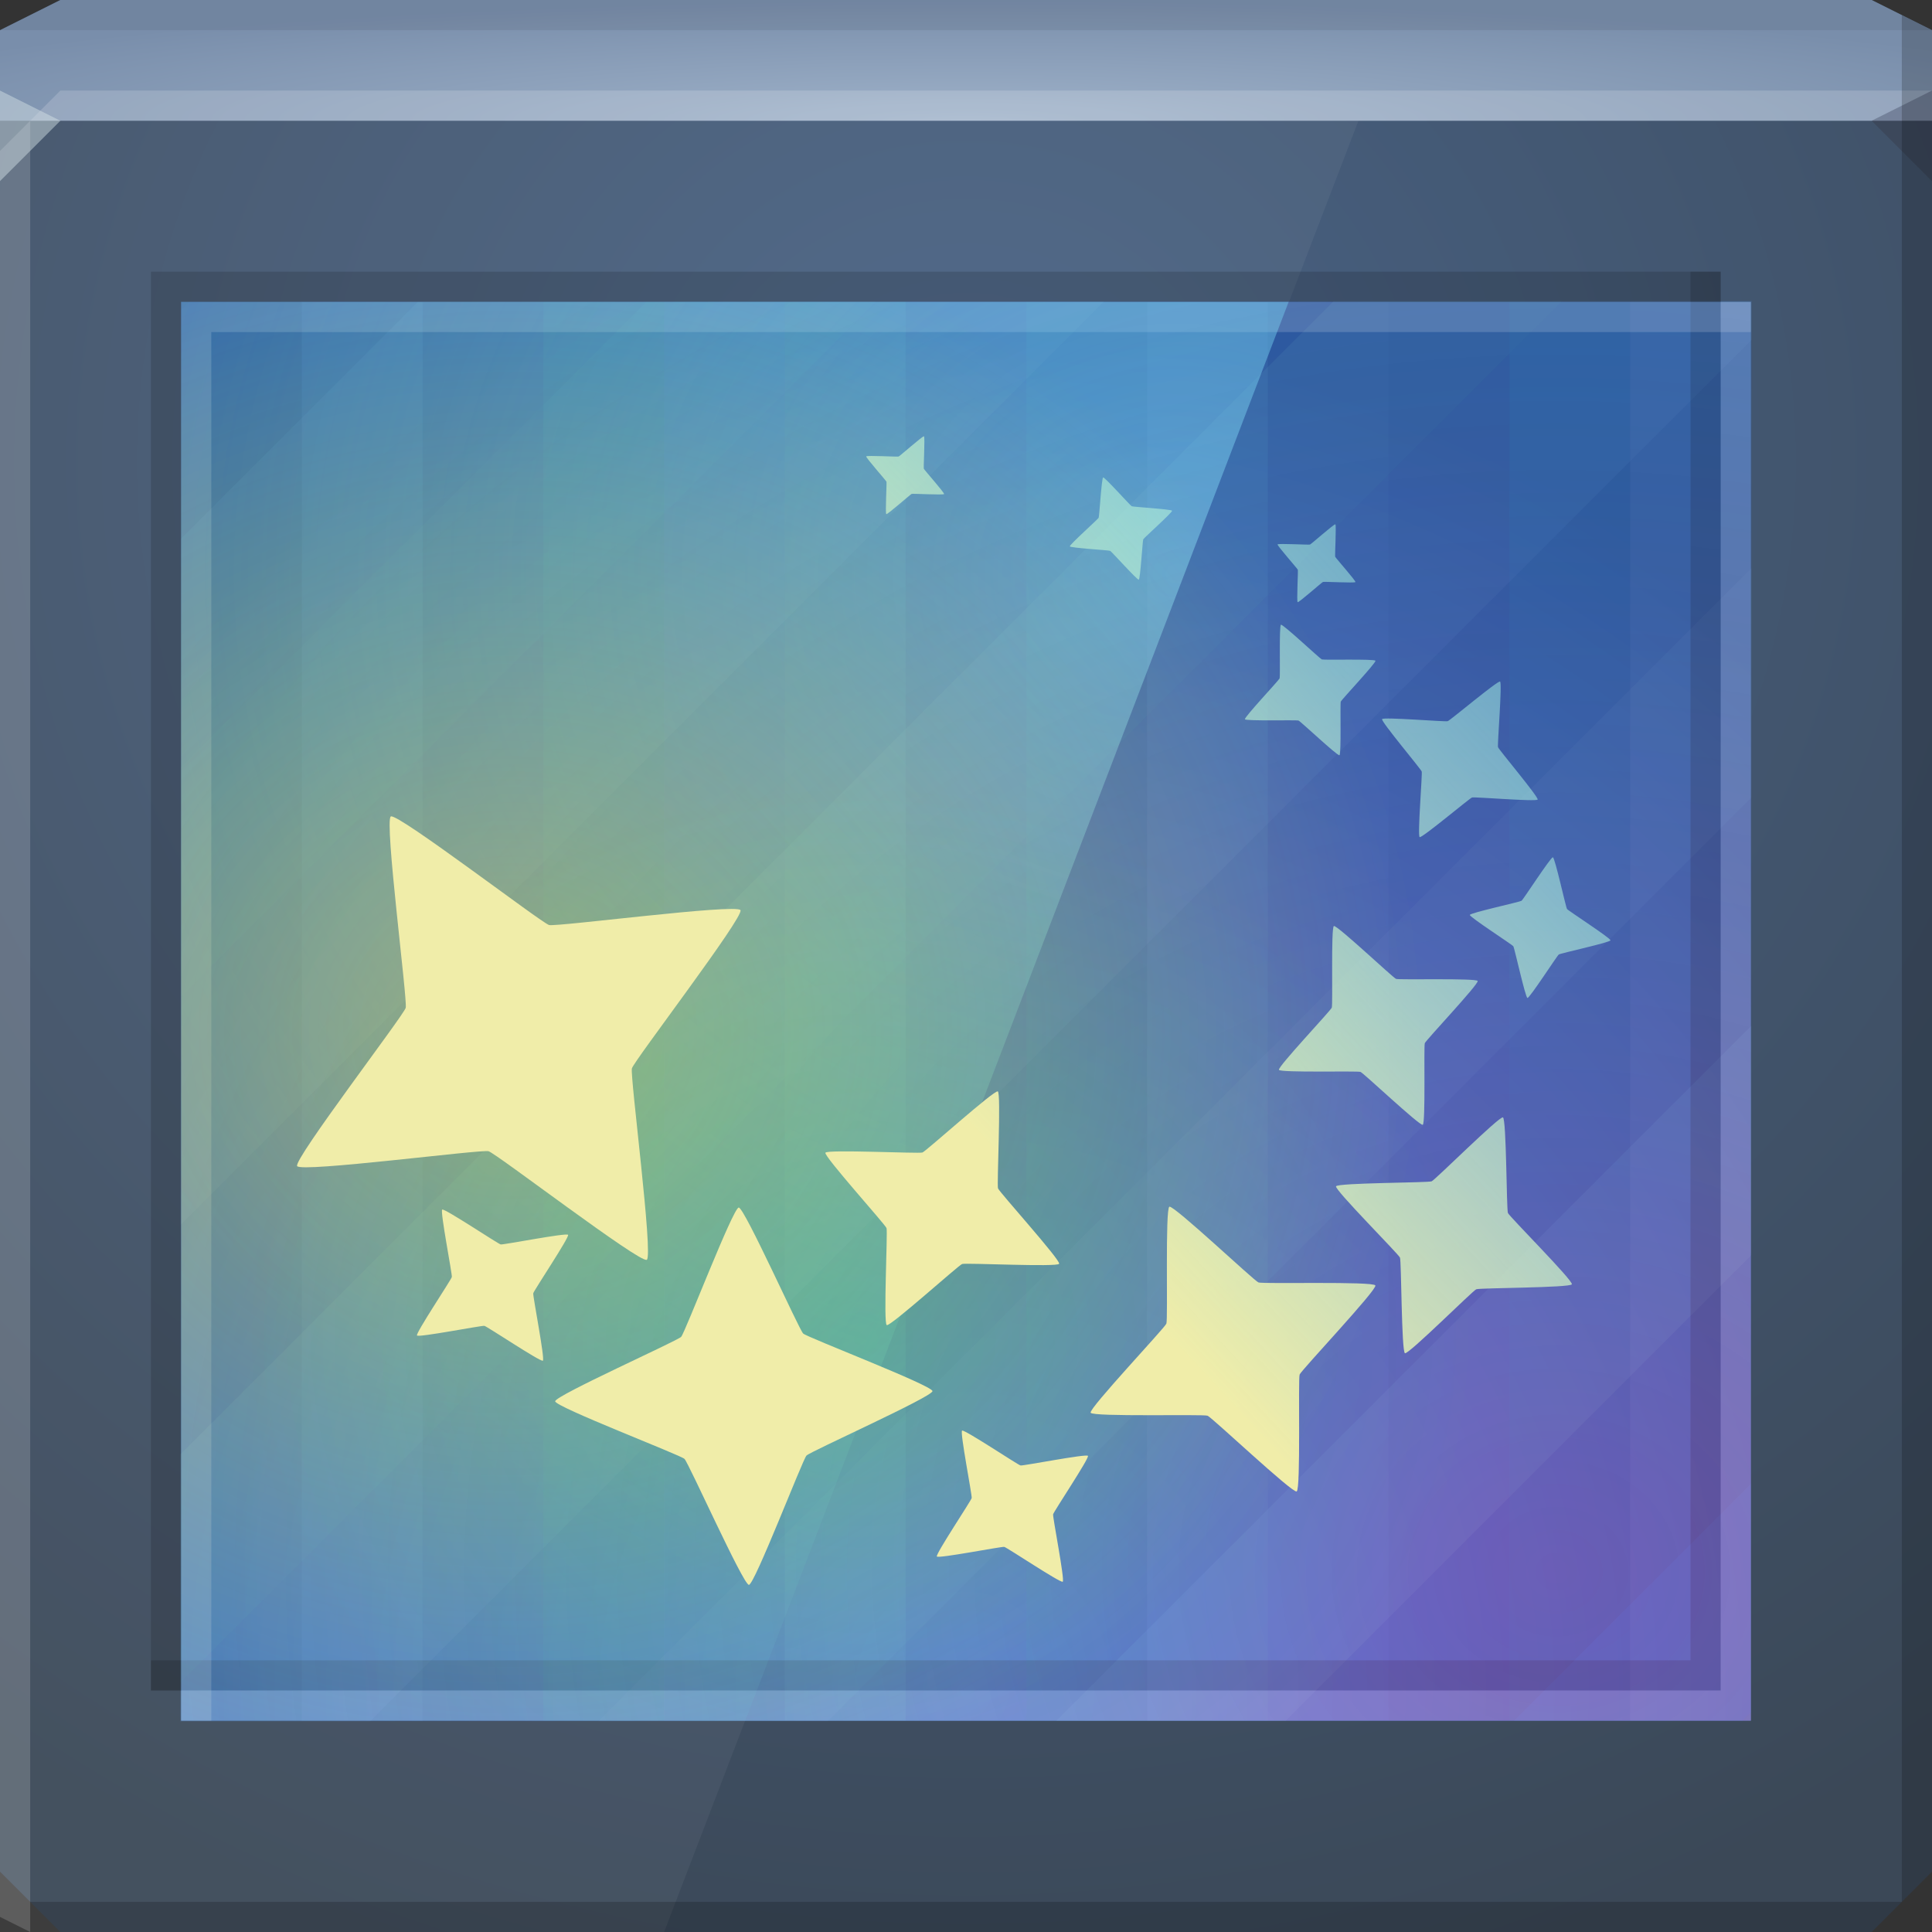<?xml version="1.0" encoding="UTF-8" standalone="no"?>
<!-- Created with Inkscape (http://www.inkscape.org/) -->

<svg
   xmlns:dc="http://purl.org/dc/elements/1.1/"
   xmlns:cc="http://creativecommons.org/ns#"
   xmlns:rdf="http://www.w3.org/1999/02/22-rdf-syntax-ns#"
   xmlns:svg="http://www.w3.org/2000/svg"
   xmlns="http://www.w3.org/2000/svg"
   xmlns:xlink="http://www.w3.org/1999/xlink"
   xmlns:sodipodi="http://sodipodi.sourceforge.net/DTD/sodipodi-0.dtd"
   xmlns:inkscape="http://www.inkscape.org/namespaces/inkscape"
   id="svg13094"
   height="64"
   width="64"
   version="1.1"
   inkscape:version="0.48.3.1 r9886"
   sodipodi:docname="preferences-desktop-effetcs.svg"
   inkscape:export-filename="folder.png"
   inkscape:export-xdpi="90"
   inkscape:export-ydpi="90">
  <rect width="100%" height="100%" fill="#333333" stroke="none"/>
  <sodipodi:namedview
     pagecolor="#ffffff"
     bordercolor="#666666"
     borderopacity="1"
     objecttolerance="10"
     gridtolerance="10"
     guidetolerance="10"
     inkscape:pageopacity="0"
     inkscape:pageshadow="2"
     inkscape:window-width="1920"
     inkscape:window-height="1023"
     id="namedview46"
     showgrid="true"
     inkscape:snap-bbox="true"
     inkscape:bbox-paths="true"
     inkscape:bbox-nodes="true"
     inkscape:snap-bbox-edge-midpoints="true"
     inkscape:snap-bbox-midpoints="true"
     inkscape:snap-nodes="true"
     inkscape:object-paths="true"
     inkscape:snap-intersection-paths="true"
     inkscape:object-nodes="true"
     inkscape:snap-smooth-nodes="true"
     inkscape:snap-midpoints="true"
     inkscape:snap-object-midpoints="true"
     inkscape:snap-center="true"
     fit-margin-top="0"
     fit-margin-left="0"
     fit-margin-right="0"
     fit-margin-bottom="0"
     inkscape:zoom="10.429825"
     inkscape:cx="34.360969"
     inkscape:cy="33.744872"
     inkscape:window-x="-10"
     inkscape:window-y="35"
     inkscape:window-maximized="1"
     inkscape:current-layer="svg13094"
     showguides="true"
     inkscape:guide-bbox="true"
     inkscape:snap-page="true"
     inkscape:snap-global="true">
    <inkscape:grid
       type="xygrid"
       id="grid3023"
       empspacing="5"
       visible="true"
       enabled="true"
       snapvisiblegridlinesonly="true"
       originx="-80px"
       originy="-75px" />
  </sodipodi:namedview>
  <defs
     id="defs11">
    <linearGradient
       id="linearGradient3866">
      <stop
         style="stop-color:#00ff4b;stop-opacity:0.204;"
         offset="0"
         id="stop3868" />
      <stop
         style="stop-color:#00ff4b;stop-opacity:0;"
         offset="1"
         id="stop3870" />
    </linearGradient>
    <linearGradient
       id="linearGradient3829">
      <stop
         style="stop-color:#ffe522;stop-opacity:0.421;"
         offset="0"
         id="stop3831" />
      <stop
         style="stop-color:#fffa28;stop-opacity:0;"
         offset="1"
         id="stop3833" />
    </linearGradient>
    <linearGradient
       id="linearGradient3815">
      <stop
         style="stop-color:#ff1582;stop-opacity:0.264;"
         offset="0"
         id="stop3817" />
      <stop
         style="stop-color:#725888;stop-opacity:0;"
         offset="1"
         id="stop3819" />
    </linearGradient>
    <linearGradient
       id="linearGradient3894">
      <stop
         style="stop-color:#f0eda9;stop-opacity:1;"
         offset="0"
         id="stop3896" />
      <stop
         style="stop-color:#8af9ff;stop-opacity:0.302;"
         offset="1"
         id="stop3898" />
    </linearGradient>
    <linearGradient
       id="linearGradient3818">
      <stop
         style="stop-color:#55a7ff;stop-opacity:1;"
         offset="0"
         id="stop3820" />
      <stop
         id="stop3863"
         offset="0.5"
         style="stop-color:#0981ff;stop-opacity:0.792;" />
      <stop
         style="stop-color:#0065ee;stop-opacity:1;"
         offset="1"
         id="stop3822" />
    </linearGradient>
    <linearGradient
       inkscape:collect="always"
       xlink:href="#linearGradient3894"
       id="linearGradient3928"
       x1="31.073"
       y1="74.972"
       x2="-14.444"
       y2="35.062"
       gradientUnits="userSpaceOnUse" />
    <linearGradient
       inkscape:collect="always"
       xlink:href="#linearGradient3894"
       id="linearGradient3930"
       x1="-19.672"
       y1="53.846"
       x2="79.081"
       y2="38.671"
       gradientUnits="userSpaceOnUse" />
    <linearGradient
       inkscape:collect="always"
       xlink:href="#linearGradient3894"
       id="linearGradient3932"
       x1="-49.701"
       y1="22.442"
       x2="49.052"
       y2="7.267"
       gradientUnits="userSpaceOnUse" />
    <linearGradient
       inkscape:collect="always"
       xlink:href="#linearGradient3894"
       id="linearGradient3934"
       x1="-11.591"
       y1="67.425"
       x2="35.644"
       y2="2.96"
       gradientUnits="userSpaceOnUse" />
    <linearGradient
       inkscape:collect="always"
       xlink:href="#linearGradient3894"
       id="linearGradient3936"
       x1="-8.844"
       y1="49.511"
       x2="-12.099"
       y2="15.769"
       gradientUnits="userSpaceOnUse" />
    <linearGradient
       inkscape:collect="always"
       xlink:href="#linearGradient3894"
       id="linearGradient3938"
       x1="-26.034"
       y1="66.365"
       x2="-18.865"
       y2="6.255"
       gradientUnits="userSpaceOnUse" />
    <linearGradient
       inkscape:collect="always"
       xlink:href="#linearGradient3894"
       id="linearGradient3940"
       x1="0.302"
       y1="71.878"
       x2="-8.48"
       y2="23.269"
       gradientUnits="userSpaceOnUse" />
    <linearGradient
       inkscape:collect="always"
       xlink:href="#linearGradient3894"
       id="linearGradient3942"
       x1="-10.083"
       y1="31.541"
       x2="16.055"
       y2="1.626"
       gradientUnits="userSpaceOnUse" />
    <linearGradient
       inkscape:collect="always"
       xlink:href="#linearGradient3894"
       id="linearGradient3944"
       x1="1.883"
       y1="23.537"
       x2="20.133"
       y2="2.649"
       gradientUnits="userSpaceOnUse" />
    <linearGradient
       inkscape:collect="always"
       xlink:href="#linearGradient3894"
       id="linearGradient3946"
       x1="-3.229"
       y1="25.923"
       x2="-33.36"
       y2="-10.955"
       gradientUnits="userSpaceOnUse" />
    <linearGradient
       inkscape:collect="always"
       xlink:href="#linearGradient3894"
       id="linearGradient3948"
       x1="-15.736"
       y1="50.761"
       x2="-45.867"
       y2="13.882"
       gradientUnits="userSpaceOnUse" />
    <linearGradient
       inkscape:collect="always"
       xlink:href="#linearGradient3894"
       id="linearGradient3950"
       x1="2.975"
       y1="36.651"
       x2="-1.885"
       y2="3.561"
       gradientUnits="userSpaceOnUse" />
    <linearGradient
       inkscape:collect="always"
       xlink:href="#linearGradient3894"
       id="linearGradient3952"
       x1="11.329"
       y1="25.643"
       x2="18.644"
       y2="3.918"
       gradientUnits="userSpaceOnUse" />
    <linearGradient
       inkscape:collect="always"
       xlink:href="#linearGradient3894"
       id="linearGradient3954"
       x1="21.95"
       y1="33.201"
       x2="34.322"
       y2="21.687"
       gradientUnits="userSpaceOnUse" />
    <radialGradient
       inkscape:collect="always"
       xlink:href="#linearGradient3815"
       id="radialGradient3827"
       gradientUnits="userSpaceOnUse"
       gradientTransform="matrix(2.187,0,0,1.976,-51.484,-42.359)"
       cx="47.111"
       cy="47.784"
       fx="47.111"
       fy="47.784"
       r="26" />
    <radialGradient
       inkscape:collect="always"
       xlink:href="#linearGradient3866"
       id="radialGradient3849"
       cx="-51.593"
       cy="15.864"
       fx="-51.593"
       fy="15.864"
       r="15.254"
       gradientTransform="matrix(1,0,0,0.818,1.627,-24.363)"
       gradientUnits="userSpaceOnUse" />
    <radialGradient
       inkscape:collect="always"
       xlink:href="#linearGradient3815"
       id="radialGradient3851"
       cx="-51.661"
       cy="45.898"
       fx="-51.661"
       fy="45.898"
       r="15.729"
       gradientTransform="matrix(1,0,0,0.841,0,7.32)"
       gradientUnits="userSpaceOnUse" />
    <radialGradient
       inkscape:collect="always"
       xlink:href="#linearGradient3818"
       id="radialGradient3853"
       cx="-51.39"
       cy="72.61"
       fx="-51.39"
       fy="72.61"
       r="15.322"
       gradientTransform="matrix(1,0,0,0.659,0,24.739)"
       gradientUnits="userSpaceOnUse" />
    <radialGradient
       inkscape:collect="always"
       xlink:href="#linearGradient3829"
       id="radialGradient3857"
       gradientUnits="userSpaceOnUse"
       gradientTransform="matrix(1.162,0,0,1.05,-11.28,-1.176)"
       cx="24.289"
       cy="33.654"
       fx="24.289"
       fy="33.654"
       r="26" />
    <radialGradient
       inkscape:collect="always"
       xlink:href="#linearGradient3866"
       id="radialGradient3872"
       cx="30.363"
       cy="43.063"
       fx="30.363"
       fy="43.063"
       r="26"
       gradientTransform="matrix(0.782,0,0,0.707,4.741,13.922)"
       gradientUnits="userSpaceOnUse" />
    <radialGradient
       inkscape:collect="always"
       xlink:href="#linearGradient3829"
       id="radialGradient3876"
       gradientUnits="userSpaceOnUse"
       gradientTransform="matrix(1,0,0,0.818,0,2.891)"
       cx="-51.593"
       cy="15.864"
       fx="-51.593"
       fy="15.864"
       r="15.254" />
    <radialGradient
       inkscape:collect="always"
       xlink:href="#linearGradient3889-2"
       id="radialGradient3895-4"
       cx="30.957"
       cy="26.079"
       fx="30.957"
       fy="26.079"
       r="18.344"
       gradientTransform="matrix(2.216,0,0,1.954,-29.611,-31.957)"
       gradientUnits="userSpaceOnUse" />
    <linearGradient
       id="linearGradient3889-2">
      <stop
         style="stop-color:#82e6ff;stop-opacity:0.493;"
         offset="0"
         id="stop3891-2" />
      <stop
         style="stop-color:#64dbff;stop-opacity:0.101;"
         offset="1"
         id="stop3893-3" />
    </linearGradient>
    <radialGradient
       r="26"
       fy="33.904"
       fx="58"
       cy="33.904"
       cx="58"
       gradientTransform="matrix(0,1.731,-1.631,0,87.295,-44.385)"
       gradientUnits="userSpaceOnUse"
       id="radialGradient3817-3"
       xlink:href="#linearGradient3818-1-1-1"
       inkscape:collect="always" />
    <linearGradient
       id="linearGradient3818-1-1-1">
      <stop
         style="stop-color:#569cff;stop-opacity:1;"
         offset="0"
         id="stop3820-2-9-1" />
      <stop
         style="stop-color:#265191;stop-opacity:1;"
         offset="1"
         id="stop3822-3-9-8" />
    </linearGradient>
    <radialGradient
       inkscape:collect="always"
       xlink:href="#linearGradient3849"
       id="radialGradient3855"
       cx="32"
       cy="34"
       fx="32"
       fy="34"
       r="32"
       gradientTransform="matrix(1.25,0,0,0.125,-8,-0.25)"
       gradientUnits="userSpaceOnUse" />
    <linearGradient
       id="linearGradient3849">
      <stop
         style="stop-color:#9fb2c9;stop-opacity:1;"
         offset="0"
         id="stop3851" />
      <stop
         style="stop-color:#798eab;stop-opacity:1;"
         offset="1"
         id="stop3853" />
    </linearGradient>
    <linearGradient
       id="linearGradient3933">
      <stop
         style="stop-color:#496386;stop-opacity:1;"
         offset="0"
         id="stop3935" />
      <stop
         style="stop-color:#3b4857;stop-opacity:1;"
         offset="1"
         id="stop3937" />
    </linearGradient>
    <radialGradient
       r="32"
       fy="34"
       fx="20.564"
       cy="34"
       cx="20.564"
       gradientTransform="matrix(6.25e-8,1.635,-1.718,6.5695734e-8,90.426,-18.314)"
       gradientUnits="userSpaceOnUse"
       id="radialGradient3425"
       xlink:href="#linearGradient3933"
       inkscape:collect="always" />
  </defs>
  <path
     sodipodi:nodetypes="ccccccccc"
     inkscape:connector-curvature="0"
     style="color:#000000;fill:url(#radialGradient3425);fill-opacity:1;fill-rule:nonzero;stroke:none;stroke-width:1;marker:none;visibility:visible;display:inline;overflow:visible;enable-background:accumulate"
     id="path3812"
     d="M 0,1 2,0 62,0 64,1 64,62 62,64 2,64 0,62 z" />
  <path
     d="M 0,1 2,0 62,0 64,1 64,4 0,4 z"
     id="path3029"
     style="color:#000000;fill:url(#radialGradient3855);fill-opacity:1;fill-rule:nonzero;stroke:none;stroke-width:1;marker:none;visibility:visible;display:inline;overflow:visible;enable-background:accumulate"
     inkscape:connector-curvature="0"
     sodipodi:nodetypes="ccccccc" />
  <path
     style="fill:#ffffff;fill-opacity:0.049;fill-rule:nonzero;stroke:none"
     d="M 0,4 45,4 22,64 0,64 z"
     id="rect5563"
     inkscape:connector-curvature="0"
     sodipodi:nodetypes="ccccc" />
  <path
     sodipodi:nodetypes="cccccccccc"
     inkscape:connector-curvature="0"
     id="path3864"
     d="M 2,3 1,4 62,4 64,3 z M 1,4 0,5 0,63.5 1,64 z"
     style="fill:#ffffff;fill-opacity:0.166;fill-rule:nonzero" />
  <path
     style="fill:#000000;fill-opacity:0.07;fill-rule:nonzero"
     d="M 2,0 0,1 64,1 62,0 z"
     id="path3807"
     inkscape:connector-curvature="0"
     sodipodi:nodetypes="ccccc" />
  <path
     d="M 64,6 62,4 64,3 z"
     id="path3028"
     style="fill:#1f0700;fill-opacity:0.138"
     inkscape:connector-curvature="0" />
  <path
     d="M 0,6 2,4 0,3 z"
     id="path3028-6"
     style="fill:#d4e1e5;fill-opacity:0.466"
     inkscape:connector-curvature="0" />
  <path
     inkscape:connector-curvature="0"
     style="fill:#000000;fill-opacity:0.194;fill-rule:nonzero"
     id="path3800"
     d="M 63,0.5 63,63 1,63 2,64 62,64 64,62 64,1 z" />
  <g
     id="g3132">
    <path
       sodipodi:nodetypes="ccccc"
       inkscape:connector-curvature="0"
       id="rect3776-0"
       d="m 6,10 52,0 0,47 -52,0 z"
       style="color:#000000;fill:url(#radialGradient3817-3);fill-opacity:1;fill-rule:nonzero;stroke:none;stroke-width:1;marker:none;visibility:visible;display:inline;overflow:visible;enable-background:accumulate" />
    <g
       id="g3916"
       style="opacity:0.626">
      <rect
         style="color:#000000;fill:#2d61be;fill-opacity:0.247;fill-rule:nonzero;stroke:none;stroke-width:2;marker:none;visibility:visible;display:inline;overflow:visible;enable-background:accumulate"
         id="rect3898"
         width="4"
         height="47"
         x="6"
         y="10" />
      <rect
         style="color:#000000;fill:#2783bf;fill-opacity:0.345;fill-rule:nonzero;stroke:none;stroke-width:2;marker:none;visibility:visible;display:inline;overflow:visible;enable-background:accumulate"
         id="rect3906"
         width="4"
         height="47"
         x="-38"
         y="10"
         transform="scale(-1,1)" />
      <rect
         y="10"
         x="38"
         height="47"
         width="4"
         id="rect3894"
         style="color:#000000;fill:#46a2dd;fill-opacity:0.356;fill-rule:nonzero;stroke:none;stroke-width:2;marker:none;visibility:visible;display:inline;overflow:visible;enable-background:accumulate" />
      <rect
         y="10"
         x="-22"
         height="47"
         width="4"
         id="rect3900"
         style="color:#000000;fill:#2a82bc;fill-opacity:0.343;fill-rule:nonzero;stroke:none;stroke-width:2;marker:none;visibility:visible;display:inline;overflow:visible;enable-background:accumulate"
         transform="scale(-1,1)" />
      <rect
         y="10"
         x="22"
         height="47"
         width="4"
         id="rect3908"
         style="color:#000000;fill:#327ad1;fill-opacity:0.411;fill-rule:nonzero;stroke:none;stroke-width:2;marker:none;visibility:visible;display:inline;overflow:visible;enable-background:accumulate" />
      <rect
         y="10"
         x="-54"
         height="47"
         width="4"
         id="rect3914"
         style="color:#000000;fill:#1e85c8;fill-opacity:0.345;fill-rule:nonzero;stroke:none;stroke-width:2;marker:none;visibility:visible;display:inline;overflow:visible;enable-background:accumulate"
         transform="scale(-1,1)" />
      <rect
         style="color:#000000;fill:#4dabe7;fill-opacity:0.313;fill-rule:nonzero;stroke:none;stroke-width:2;marker:none;visibility:visible;display:inline;overflow:visible;enable-background:accumulate"
         id="rect3892"
         width="4"
         height="47"
         x="54"
         y="10" />
      <rect
         transform="scale(-1,1)"
         y="10"
         x="-14"
         height="47"
         width="4"
         id="rect3902"
         style="color:#000000;fill:#4487d8;fill-opacity:0.353;fill-rule:nonzero;stroke:none;stroke-width:2;marker:none;visibility:visible;display:inline;overflow:visible;enable-background:accumulate" />
      <rect
         y="10"
         x="30"
         height="47"
         width="4"
         id="rect3910"
         style="color:#000000;fill:#2860c3;fill-opacity:0.247;fill-rule:nonzero;stroke:none;stroke-width:2;marker:none;visibility:visible;display:inline;overflow:visible;enable-background:accumulate" />
      <rect
         transform="scale(-1,1)"
         style="color:#000000;fill:#3387d5;fill-opacity:0.242;fill-rule:nonzero;stroke:none;stroke-width:2;marker:none;visibility:visible;display:inline;overflow:visible;enable-background:accumulate"
         id="rect3896"
         width="4"
         height="47"
         x="-46"
         y="10" />
      <rect
         style="color:#000000;fill:#2860c3;fill-opacity:0.247;fill-rule:nonzero;stroke:none;stroke-width:2;marker:none;visibility:visible;display:inline;overflow:visible;enable-background:accumulate"
         id="rect3904"
         width="4"
         height="47"
         x="14"
         y="10" />
      <rect
         style="color:#000000;fill:#459dd7;fill-opacity:0.282;fill-rule:nonzero;stroke:none;stroke-width:2;marker:none;visibility:visible;display:inline;overflow:visible;enable-background:accumulate"
         id="rect3912"
         width="4"
         height="47"
         x="-30"
         y="10"
         transform="scale(-1,1)" />
      <rect
         y="10"
         x="46"
         height="47"
         width="4"
         id="rect3890"
         style="color:#000000;fill:#2770bf;fill-opacity:0.258;fill-rule:nonzero;stroke:none;stroke-width:2;marker:none;visibility:visible;display:inline;overflow:visible;enable-background:accumulate" />
    </g>
    <g
       id="g3806"
       transform="matrix(-1.022,0.205,0.205,-1.022,57.843,61.183)"
       style="opacity:0.641">
      <path
         style="color:#000000;fill:#2783ff;fill-opacity:0.237;fill-rule:nonzero;stroke:none;stroke-width:2;marker:none;visibility:visible;display:inline;overflow:visible;enable-background:accumulate"
         d="M 6.281,10 6,10.281 6,17.844 13.844,10 6.281,10 z"
         transform="matrix(1.02,0.204,0.204,1.02,-7.465,-7.188)"
         id="rect3012"
         inkscape:connector-curvature="0" />
      <path
         style="color:#000000;fill:#275ec6;fill-opacity:0.2;fill-rule:nonzero;stroke:none;stroke-width:2;marker:none;visibility:visible;display:inline;overflow:visible;enable-background:accumulate"
         d="M 13.844,10 6,17.844 6,25.406 21.406,10 l -7.562,0 z"
         transform="matrix(1.02,0.204,0.204,1.02,-7.465,-7.188)"
         id="rect3014"
         inkscape:connector-curvature="0" />
      <path
         style="color:#000000;fill:#57a2da;fill-opacity:0.243;fill-rule:nonzero;stroke:none;stroke-width:2;marker:none;visibility:visible;display:inline;overflow:visible;enable-background:accumulate"
         d="M 21.406,10 6,25.406 6,33 29,10 21.406,10 z"
         id="rect3016"
         inkscape:connector-curvature="0"
         transform="matrix(1.02,0.204,0.204,1.02,-7.465,-7.188)" />
      <path
         style="color:#000000;fill:#3562b8;fill-opacity:0.2;fill-rule:nonzero;stroke:none;stroke-width:2;marker:none;visibility:visible;display:inline;overflow:visible;enable-background:accumulate"
         d="M 29,10 6,33 6,40.562 36.562,10 29,10 z"
         transform="matrix(1.02,0.204,0.204,1.02,-7.465,-7.188)"
         id="rect3018"
         inkscape:connector-curvature="0" />
      <path
         style="color:#000000;fill:#4e88ce;fill-opacity:0.243;fill-rule:nonzero;stroke:none;stroke-width:2;marker:none;visibility:visible;display:inline;overflow:visible;enable-background:accumulate"
         d="M 36.562,10 6,40.562 6,48.156 44.156,10 36.562,10 z"
         transform="matrix(1.02,0.204,0.204,1.02,-7.465,-7.188)"
         id="rect3020"
         inkscape:connector-curvature="0" />
      <path
         style="color:#000000;fill:#3061bd;fill-opacity:0.216;fill-rule:nonzero;stroke:none;stroke-width:2;marker:none;visibility:visible;display:inline;overflow:visible;enable-background:accumulate"
         d="M 44.156,10 6,48.156 6,55.719 51.719,10 l -7.562,0 z"
         transform="matrix(1.02,0.204,0.204,1.02,-7.465,-7.188)"
         id="rect3022"
         inkscape:connector-curvature="0" />
      <path
         style="color:#000000;fill:#4e89d8;fill-opacity:0.237;fill-rule:nonzero;stroke:none;stroke-width:2;marker:none;visibility:visible;display:inline;overflow:visible;enable-background:accumulate"
         d="M 51.719,10 6,55.719 6,57 12.281,57 58,11.281 58,10 51.719,10 z"
         transform="matrix(1.02,0.204,0.204,1.02,-7.465,-7.188)"
         id="rect3024"
         inkscape:connector-curvature="0" />
      <path
         style="color:#000000;fill:#56a3db;fill-opacity:0.243;fill-rule:nonzero;stroke:none;stroke-width:2;marker:none;visibility:visible;display:inline;overflow:visible;enable-background:accumulate"
         d="M 58,11.281 12.281,57 19.844,57 58,18.844 l 0,-7.562 z"
         transform="matrix(1.02,0.204,0.204,1.02,-7.465,-7.188)"
         id="rect3026"
         inkscape:connector-curvature="0" />
      <path
         style="color:#000000;fill:#285ec5;fill-opacity:0.216;fill-rule:nonzero;stroke:none;stroke-width:2;marker:none;visibility:visible;display:inline;overflow:visible;enable-background:accumulate"
         d="M 58,18.844 19.844,57 27.438,57 58,26.438 58,18.844 z"
         transform="matrix(1.02,0.204,0.204,1.02,-7.465,-7.188)"
         id="rect3028"
         inkscape:connector-curvature="0" />
      <path
         style="color:#000000;fill:#4e89d8;fill-opacity:0.237;fill-rule:nonzero;stroke:none;stroke-width:2;marker:none;visibility:visible;display:inline;overflow:visible;enable-background:accumulate"
         d="M 58,26.438 27.438,57 35,57 58,34 58,26.438 z"
         transform="matrix(1.02,0.204,0.204,1.02,-7.465,-7.188)"
         id="rect3030"
         inkscape:connector-curvature="0" />
      <path
         style="color:#000000;fill:#55a3dc;fill-opacity:0.243;fill-rule:nonzero;stroke:none;stroke-width:2;marker:none;visibility:visible;display:inline;overflow:visible;enable-background:accumulate"
         d="M 58,34 35,57 42.594,57 58,41.594 58,34 z"
         transform="matrix(1.02,0.204,0.204,1.02,-7.465,-7.188)"
         id="rect3032"
         inkscape:connector-curvature="0" />
      <path
         style="color:#000000;fill:#4d89d9;fill-opacity:0.237;fill-rule:nonzero;stroke:none;stroke-width:2;marker:none;visibility:visible;display:inline;overflow:visible;enable-background:accumulate"
         d="M 58,41.594 42.594,57 50.156,57 58,49.156 l 0,-7.562 z"
         transform="matrix(1.02,0.204,0.204,1.02,-7.465,-7.188)"
         id="rect3034"
         inkscape:connector-curvature="0" />
      <path
         style="color:#000000;fill:#3261bb;fill-opacity:0.2;fill-rule:nonzero;stroke:none;stroke-width:2;marker:none;visibility:visible;display:inline;overflow:visible;enable-background:accumulate"
         d="M 58,49.156 50.156,57 57.719,57 58,56.719 l 0,-7.562 z"
         transform="matrix(1.02,0.204,0.204,1.02,-7.465,-7.188)"
         id="rect3036"
         inkscape:connector-curvature="0" />
    </g>
  </g>
  <path
     sodipodi:nodetypes="ccccccc"
     inkscape:connector-curvature="0"
     id="path3830"
     d="m 5,9 0,47 1,0 0,-46 51,0 0,-1 z"
     style="fill:#000000;fill-opacity:0.15;fill-rule:nonzero;stroke:none" />
  <path
     style="fill:#000000;fill-opacity:0.15;fill-rule:nonzero;stroke:none"
     d="M 57,56 57,9 56,9 56,55 5,55 5,56 z"
     id="path3826"
     inkscape:connector-curvature="0"
     sodipodi:nodetypes="ccccccc" />
  <path
     style="fill:#ffffff;fill-opacity:0.168;fill-rule:nonzero;stroke:none"
     d="m 6,10 0,47 1,0 0,-46 51,0 0,-1 z"
     id="path3828"
     inkscape:connector-curvature="0"
     sodipodi:nodetypes="ccccccc" />
  <path
     sodipodi:nodetypes="ccccccc"
     inkscape:connector-curvature="0"
     id="rect5556"
     d="m 58,57 0,-47 -1,0 0,46 -51,0 0,1 z"
     style="fill:#ffffff;fill-opacity:0.168;fill-rule:nonzero;stroke:none" />
  <path
     inkscape:connector-curvature="0"
     id="rect3776-4"
     d="m 6,10 0,47 18.688,0 18,-47 L 6,10 z"
     style="color:#000000;fill:url(#radialGradient3895-4);fill-opacity:1;fill-rule:nonzero;stroke:none;stroke-width:1;marker:none;visibility:visible;display:inline;overflow:visible;enable-background:accumulate" />
  <g
     id="g3043"
     inkscape:export-filename="folder.png"
     inkscape:export-xdpi="90"
     inkscape:export-ydpi="90"
     transform="translate(-0.625,0.082)" />
  <path
     sodipodi:nodetypes="ccccc"
     inkscape:connector-curvature="0"
     id="path3825"
     d="m 6,10 52,0 0,47 -52,0 z"
     style="color:#000000;fill:url(#radialGradient3827);fill-opacity:1;fill-rule:nonzero;stroke:none;stroke-width:1;marker:none;visibility:visible;display:inline;overflow:visible;enable-background:accumulate" />
  <path
     sodipodi:nodetypes="ccccc"
     inkscape:connector-curvature="0"
     id="path3855"
     d="m 6,10 52,0 0,47 -52,0 z"
     style="color:#000000;fill:url(#radialGradient3857);fill-opacity:1;fill-rule:nonzero;stroke:none;stroke-width:1;marker:none;visibility:visible;display:inline;overflow:visible;enable-background:accumulate" />
  <path
     style="color:#000000;fill:url(#radialGradient3872);fill-opacity:1;fill-rule:nonzero;stroke:none;stroke-width:1;marker:none;visibility:visible;display:inline;overflow:visible;enable-background:accumulate"
     d="m 6,10 52,0 0,47 -52,0 z"
     id="rect3776"
     inkscape:connector-curvature="0"
     sodipodi:nodetypes="ccccc" />
  <g
     id="g3078"
     transform="translate(-0.407,0.068)">
    <path
       sodipodi:type="star"
       style="color:#000000;fill:url(#linearGradient3954);fill-opacity:1;fill-rule:nonzero;stroke:none;stroke-width:4;marker:none;visibility:visible;display:inline;overflow:visible;enable-background:accumulate"
       id="path3045"
       sodipodi:sides="4"
       sodipodi:cx="19"
       sodipodi:cy="37"
       sodipodi:r1="4.472136"
       sodipodi:r2="2.0453744"
       sodipodi:arg1="1.0471976"
       sodipodi:arg2="1.8325958"
       inkscape:flatsided="false"
       inkscape:rounded="0.04"
       inkscape:randomized="0"
       d="m 21.236,40.873 c -0.116,0.067 -2.636,-1.863 -2.765,-1.897 -0.13,-0.035 -3.277,0.377 -3.344,0.26 -0.067,-0.116 1.863,-2.636 1.897,-2.765 0.035,-0.13 -0.377,-3.277 -0.26,-3.344 0.116,-0.067 2.636,1.863 2.765,1.897 0.13,0.035 3.277,-0.377 3.344,-0.26 0.067,0.116 -1.863,2.636 -1.897,2.765 -0.035,0.13 0.377,3.277 0.26,3.344 z"
       transform="matrix(1.896,0,0,1.896,-18.431,-35.831)" />
    <path
       sodipodi:type="star"
       style="color:#000000;fill:url(#linearGradient3952);fill-opacity:1;fill-rule:nonzero;stroke:none;stroke-width:4;marker:none;visibility:visible;display:inline;overflow:visible;enable-background:accumulate"
       id="use3070"
       sodipodi:sides="4"
       sodipodi:cx="19"
       sodipodi:cy="37"
       sodipodi:r1="4.472136"
       sodipodi:r2="2.0453744"
       sodipodi:arg1="1.0471976"
       sodipodi:arg2="1.8325958"
       inkscape:flatsided="false"
       inkscape:rounded="0.04"
       inkscape:randomized="0"
       d="m 21.236,40.873 c -0.116,0.067 -2.636,-1.863 -2.765,-1.897 -0.13,-0.035 -3.277,0.377 -3.344,0.26 -0.067,-0.116 1.863,-2.636 1.897,-2.765 0.035,-0.13 -0.377,-3.277 -0.26,-3.344 0.116,-0.067 2.636,1.863 2.765,1.897 0.13,0.035 3.277,-0.377 3.344,-0.26 0.067,0.116 -1.863,2.636 -1.897,2.765 -0.035,0.13 0.377,3.277 0.26,3.344 z"
       transform="matrix(1.229,0.666,-0.666,1.229,26.338,-11.944)" />
    <path
       sodipodi:type="star"
       style="color:#000000;fill:url(#linearGradient3950);fill-opacity:1;fill-rule:nonzero;stroke:none;stroke-width:4;marker:none;visibility:visible;display:inline;overflow:visible;enable-background:accumulate"
       id="use3074"
       sodipodi:sides="4"
       sodipodi:cx="19"
       sodipodi:cy="37"
       sodipodi:r1="4.472136"
       sodipodi:r2="2.0453744"
       sodipodi:arg1="1.0471976"
       sodipodi:arg2="1.8325958"
       inkscape:flatsided="false"
       inkscape:rounded="0.04"
       inkscape:randomized="0"
       d="m 21.236,40.873 c -0.116,0.067 -2.636,-1.863 -2.765,-1.897 -0.13,-0.035 -3.277,0.377 -3.344,0.26 -0.067,-0.116 1.863,-2.636 1.897,-2.765 0.035,-0.13 -0.377,-3.277 -0.26,-3.344 0.116,-0.067 2.636,1.863 2.765,1.897 0.13,0.035 3.277,-0.377 3.344,-0.26 0.067,0.116 -1.863,2.636 -1.897,2.765 -0.035,0.13 0.377,3.277 0.26,3.344 z"
       transform="matrix(0.544,0.789,-0.789,0.544,50.478,4.838)" />
    <path
       sodipodi:type="star"
       style="color:#000000;fill:url(#linearGradient3948);fill-opacity:1;fill-rule:nonzero;stroke:none;stroke-width:4;marker:none;visibility:visible;display:inline;overflow:visible;enable-background:accumulate"
       id="use3076"
       sodipodi:sides="4"
       sodipodi:cx="19"
       sodipodi:cy="37"
       sodipodi:r1="4.472136"
       sodipodi:r2="2.0453744"
       sodipodi:arg1="1.0471976"
       sodipodi:arg2="1.8325958"
       inkscape:flatsided="false"
       inkscape:rounded="0.04"
       inkscape:randomized="0"
       d="m 21.236,40.873 c -0.116,0.067 -2.636,-1.863 -2.765,-1.897 -0.13,-0.035 -3.277,0.377 -3.344,0.26 -0.067,-0.116 1.863,-2.636 1.897,-2.765 0.035,-0.13 -0.377,-3.277 -0.26,-3.344 0.116,-0.067 2.636,1.863 2.765,1.897 0.13,0.035 3.277,-0.377 3.344,-0.26 0.067,0.116 -1.863,2.636 -1.897,2.765 -0.035,0.13 0.377,3.277 0.26,3.344 z"
       transform="matrix(0.043,0.671,-0.671,0.043,57.954,35.486)" />
    <path
       sodipodi:type="star"
       style="color:#000000;fill:url(#linearGradient3946);fill-opacity:1;fill-rule:nonzero;stroke:none;stroke-width:4;marker:none;visibility:visible;display:inline;overflow:visible;enable-background:accumulate"
       id="use3051"
       sodipodi:sides="4"
       sodipodi:cx="19"
       sodipodi:cy="37"
       sodipodi:r1="4.472136"
       sodipodi:r2="2.0453744"
       sodipodi:arg1="1.0471976"
       sodipodi:arg2="1.8325958"
       inkscape:flatsided="false"
       inkscape:rounded="0.04"
       inkscape:randomized="0"
       d="m 21.236,40.873 c -0.116,0.067 -2.636,-1.863 -2.765,-1.897 -0.13,-0.035 -3.277,0.377 -3.344,0.26 -0.067,-0.116 1.863,-2.636 1.897,-2.765 0.035,-0.13 -0.377,-3.277 -0.26,-3.344 0.116,-0.067 2.636,1.863 2.765,1.897 0.13,0.035 3.277,-0.377 3.344,-0.26 0.067,0.116 -1.863,2.636 -1.897,2.765 -0.035,0.13 0.377,3.277 0.26,3.344 z"
       transform="matrix(0.043,0.671,-0.671,0.043,40.733,28.164)" />
    <path
       sodipodi:type="star"
       style="color:#000000;fill:url(#linearGradient3944);fill-opacity:1;fill-rule:nonzero;stroke:none;stroke-width:4;marker:none;visibility:visible;display:inline;overflow:visible;enable-background:accumulate"
       id="use3053"
       sodipodi:sides="4"
       sodipodi:cx="19"
       sodipodi:cy="37"
       sodipodi:r1="4.472136"
       sodipodi:r2="2.0453744"
       sodipodi:arg1="1.0471976"
       sodipodi:arg2="1.8325958"
       inkscape:flatsided="false"
       inkscape:rounded="0.04"
       inkscape:randomized="0"
       d="m 21.236,40.873 c -0.116,0.067 -2.636,-1.863 -2.765,-1.897 -0.13,-0.035 -3.277,0.377 -3.344,0.26 -0.067,-0.116 1.863,-2.636 1.897,-2.765 0.035,-0.13 -0.377,-3.277 -0.26,-3.344 0.116,-0.067 2.636,1.863 2.765,1.897 0.13,0.035 3.277,-0.377 3.344,-0.26 0.067,0.116 -1.863,2.636 -1.897,2.765 -0.035,0.13 0.377,3.277 0.26,3.344 z"
       transform="matrix(1.149,0.119,-0.119,1.149,23.824,-0.152)" />
    <path
       sodipodi:type="star"
       style="color:#000000;fill:url(#linearGradient3942);fill-opacity:1;fill-rule:nonzero;stroke:none;stroke-width:4;marker:none;visibility:visible;display:inline;overflow:visible;enable-background:accumulate"
       id="use3055"
       sodipodi:sides="4"
       sodipodi:cx="19"
       sodipodi:cy="37"
       sodipodi:r1="4.472136"
       sodipodi:r2="2.0453744"
       sodipodi:arg1="1.0471976"
       sodipodi:arg2="1.8325958"
       inkscape:flatsided="false"
       inkscape:rounded="0.04"
       inkscape:randomized="0"
       d="m 21.236,40.873 c -0.116,0.067 -2.636,-1.863 -2.765,-1.897 -0.13,-0.035 -3.277,0.377 -3.344,0.26 -0.067,-0.116 1.863,-2.636 1.897,-2.765 0.035,-0.13 -0.377,-3.277 -0.26,-3.344 0.116,-0.067 2.636,1.863 2.765,1.897 0.13,0.035 3.277,-0.377 3.344,-0.26 0.067,0.116 -1.863,2.636 -1.897,2.765 -0.035,0.13 0.377,3.277 0.26,3.344 z"
       transform="matrix(0.802,0.083,-0.083,0.802,33.898,2.649)" />
    <path
       sodipodi:type="star"
       style="color:#000000;fill:url(#linearGradient3940);fill-opacity:1;fill-rule:nonzero;stroke:none;stroke-width:4;marker:none;visibility:visible;display:inline;overflow:visible;enable-background:accumulate"
       id="use3057"
       sodipodi:sides="4"
       sodipodi:cx="19"
       sodipodi:cy="37"
       sodipodi:r1="4.472136"
       sodipodi:r2="2.0453744"
       sodipodi:arg1="1.0471976"
       sodipodi:arg2="1.8325958"
       inkscape:flatsided="false"
       inkscape:rounded="0.04"
       inkscape:randomized="0"
       d="m 21.236,40.873 c -0.116,0.067 -2.636,-1.863 -2.765,-1.897 -0.13,-0.035 -3.277,0.377 -3.344,0.26 -0.067,-0.116 1.863,-2.636 1.897,-2.765 0.035,-0.13 -0.377,-3.277 -0.26,-3.344 0.116,-0.067 2.636,1.863 2.765,1.897 0.13,0.035 3.277,-0.377 3.344,-0.26 0.067,0.116 -1.863,2.636 -1.897,2.765 -0.035,0.13 0.377,3.277 0.26,3.344 z"
       transform="matrix(0.35,0.546,-0.546,0.35,62.319,1.762)" />
    <path
       sodipodi:type="star"
       style="color:#000000;fill:url(#linearGradient3938);fill-opacity:1;fill-rule:nonzero;stroke:none;stroke-width:4;marker:none;visibility:visible;display:inline;overflow:visible;enable-background:accumulate"
       id="use3063"
       sodipodi:sides="4"
       sodipodi:cx="19"
       sodipodi:cy="37"
       sodipodi:r1="4.472136"
       sodipodi:r2="2.0453744"
       sodipodi:arg1="1.0471976"
       sodipodi:arg2="1.8325958"
       inkscape:flatsided="false"
       inkscape:rounded="0.04"
       inkscape:randomized="0"
       d="m 21.236,40.873 c -0.116,0.067 -2.636,-1.863 -2.765,-1.897 -0.13,-0.035 -3.277,0.377 -3.344,0.26 -0.067,-0.116 1.863,-2.636 1.897,-2.765 0.035,-0.13 -0.377,-3.277 -0.26,-3.344 0.116,-0.067 2.636,1.863 2.765,1.897 0.13,0.035 3.277,-0.377 3.344,-0.26 0.067,0.116 -1.863,2.636 -1.897,2.765 -0.035,0.13 0.377,3.277 0.26,3.344 z"
       transform="matrix(0.404,0.342,-0.342,0.404,56.405,9.215)" />
    <path
       sodipodi:type="star"
       style="color:#000000;fill:url(#linearGradient3936);fill-opacity:1;fill-rule:nonzero;stroke:none;stroke-width:4;marker:none;visibility:visible;display:inline;overflow:visible;enable-background:accumulate"
       id="use3059"
       sodipodi:sides="4"
       sodipodi:cx="19"
       sodipodi:cy="37"
       sodipodi:r1="4.472136"
       sodipodi:r2="2.0453744"
       sodipodi:arg1="1.0471976"
       sodipodi:arg2="1.8325958"
       inkscape:flatsided="false"
       inkscape:rounded="0.04"
       inkscape:randomized="0"
       d="m 21.236,40.873 c -0.116,0.067 -2.636,-1.863 -2.765,-1.897 -0.13,-0.035 -3.277,0.377 -3.344,0.26 -0.067,-0.116 1.863,-2.636 1.897,-2.765 0.035,-0.13 -0.377,-3.277 -0.26,-3.344 0.116,-0.067 2.636,1.863 2.765,1.897 0.13,0.035 3.277,-0.377 3.344,-0.26 0.067,0.116 -1.863,2.636 -1.897,2.765 -0.035,0.13 0.377,3.277 0.26,3.344 z"
       transform="matrix(0.575,0.751,-0.751,0.575,65.433,5.309)" />
    <path
       sodipodi:type="star"
       style="color:#000000;fill:url(#linearGradient3934);fill-opacity:1;fill-rule:nonzero;stroke:none;stroke-width:4;marker:none;visibility:visible;display:inline;overflow:visible;enable-background:accumulate"
       id="use3065"
       sodipodi:sides="4"
       sodipodi:cx="19"
       sodipodi:cy="37"
       sodipodi:r1="4.472136"
       sodipodi:r2="2.0453744"
       sodipodi:arg1="1.0471976"
       sodipodi:arg2="1.8325958"
       inkscape:flatsided="false"
       inkscape:rounded="0.04"
       inkscape:randomized="0"
       d="m 21.236,40.873 c -0.116,0.067 -2.636,-1.863 -2.765,-1.897 -0.13,-0.035 -3.277,0.377 -3.344,0.26 -0.067,-0.116 1.863,-2.636 1.897,-2.765 0.035,-0.13 -0.377,-3.277 -0.26,-3.344 0.116,-0.067 2.636,1.863 2.765,1.897 0.13,0.035 3.277,-0.377 3.344,-0.26 0.067,0.116 -1.863,2.636 -1.897,2.765 -0.035,0.13 0.377,3.277 0.26,3.344 z"
       transform="matrix(0.394,0.075,-0.075,0.394,32.829,1.438)" />
    <path
       sodipodi:type="star"
       style="color:#000000;fill:url(#linearGradient3932);fill-opacity:1;fill-rule:nonzero;stroke:none;stroke-width:4;marker:none;visibility:visible;display:inline;overflow:visible;enable-background:accumulate"
       id="use3072"
       sodipodi:sides="4"
       sodipodi:cx="19"
       sodipodi:cy="37"
       sodipodi:r1="4.472136"
       sodipodi:r2="2.0453744"
       sodipodi:arg1="1.0471976"
       sodipodi:arg2="1.8325958"
       inkscape:flatsided="false"
       inkscape:rounded="0.04"
       inkscape:randomized="0"
       d="m 21.236,40.873 c -0.116,0.067 -2.636,-1.863 -2.765,-1.897 -0.13,-0.035 -3.277,0.377 -3.344,0.26 -0.067,-0.116 1.863,-2.636 1.897,-2.765 0.035,-0.13 -0.377,-3.277 -0.26,-3.344 0.116,-0.067 2.636,1.863 2.765,1.897 0.13,0.035 3.277,-0.377 3.344,-0.26 0.067,0.116 -1.863,2.636 -1.897,2.765 -0.035,0.13 0.377,3.277 0.26,3.344 z"
       transform="matrix(0.265,-0.18,0.18,0.265,32.323,12.205)" />
    <path
       sodipodi:type="star"
       style="color:#000000;fill:url(#linearGradient3930);fill-opacity:1;fill-rule:nonzero;stroke:none;stroke-width:4;marker:none;visibility:visible;display:inline;overflow:visible;enable-background:accumulate"
       id="use3061"
       sodipodi:sides="4"
       sodipodi:cx="19"
       sodipodi:cy="37"
       sodipodi:r1="4.472136"
       sodipodi:r2="2.0453744"
       sodipodi:arg1="1.0471976"
       sodipodi:arg2="1.8325958"
       inkscape:flatsided="false"
       inkscape:rounded="0.04"
       inkscape:randomized="0"
       d="m 21.236,40.873 c -0.116,0.067 -2.636,-1.863 -2.765,-1.897 -0.13,-0.035 -3.277,0.377 -3.344,0.26 -0.067,-0.116 1.863,-2.636 1.897,-2.765 0.035,-0.13 -0.377,-3.277 -0.26,-3.344 0.116,-0.067 2.636,1.863 2.765,1.897 0.13,0.035 3.277,-0.377 3.344,-0.26 0.067,0.116 -1.863,2.636 -1.897,2.765 -0.035,0.13 0.377,3.277 0.26,3.344 z"
       transform="matrix(0.265,-0.18,0.18,0.265,18.696,9.289)" />
    <path
       sodipodi:type="star"
       style="color:#000000;fill:url(#linearGradient3928);fill-opacity:1;fill-rule:nonzero;stroke:none;stroke-width:4;marker:none;visibility:visible;display:inline;overflow:visible;enable-background:accumulate"
       id="use3049"
       sodipodi:sides="4"
       sodipodi:cx="19"
       sodipodi:cy="37"
       sodipodi:r1="4.472136"
       sodipodi:r2="2.0453744"
       sodipodi:arg1="1.0471976"
       sodipodi:arg2="1.8325958"
       inkscape:flatsided="false"
       inkscape:rounded="0.04"
       inkscape:randomized="0"
       d="m 21.236,40.873 c -0.116,0.067 -2.636,-1.863 -2.765,-1.897 -0.13,-0.035 -3.277,0.377 -3.344,0.26 -0.067,-0.116 1.863,-2.636 1.897,-2.765 0.035,-0.13 -0.377,-3.277 -0.26,-3.344 0.116,-0.067 2.636,1.863 2.765,1.897 0.13,0.035 3.277,-0.377 3.344,-0.26 0.067,0.116 -1.863,2.636 -1.897,2.765 -0.035,0.13 0.377,3.277 0.26,3.344 z"
       transform="matrix(-0.054,0.527,-0.527,-0.054,64.334,14.774)" />
  </g>
</svg>
